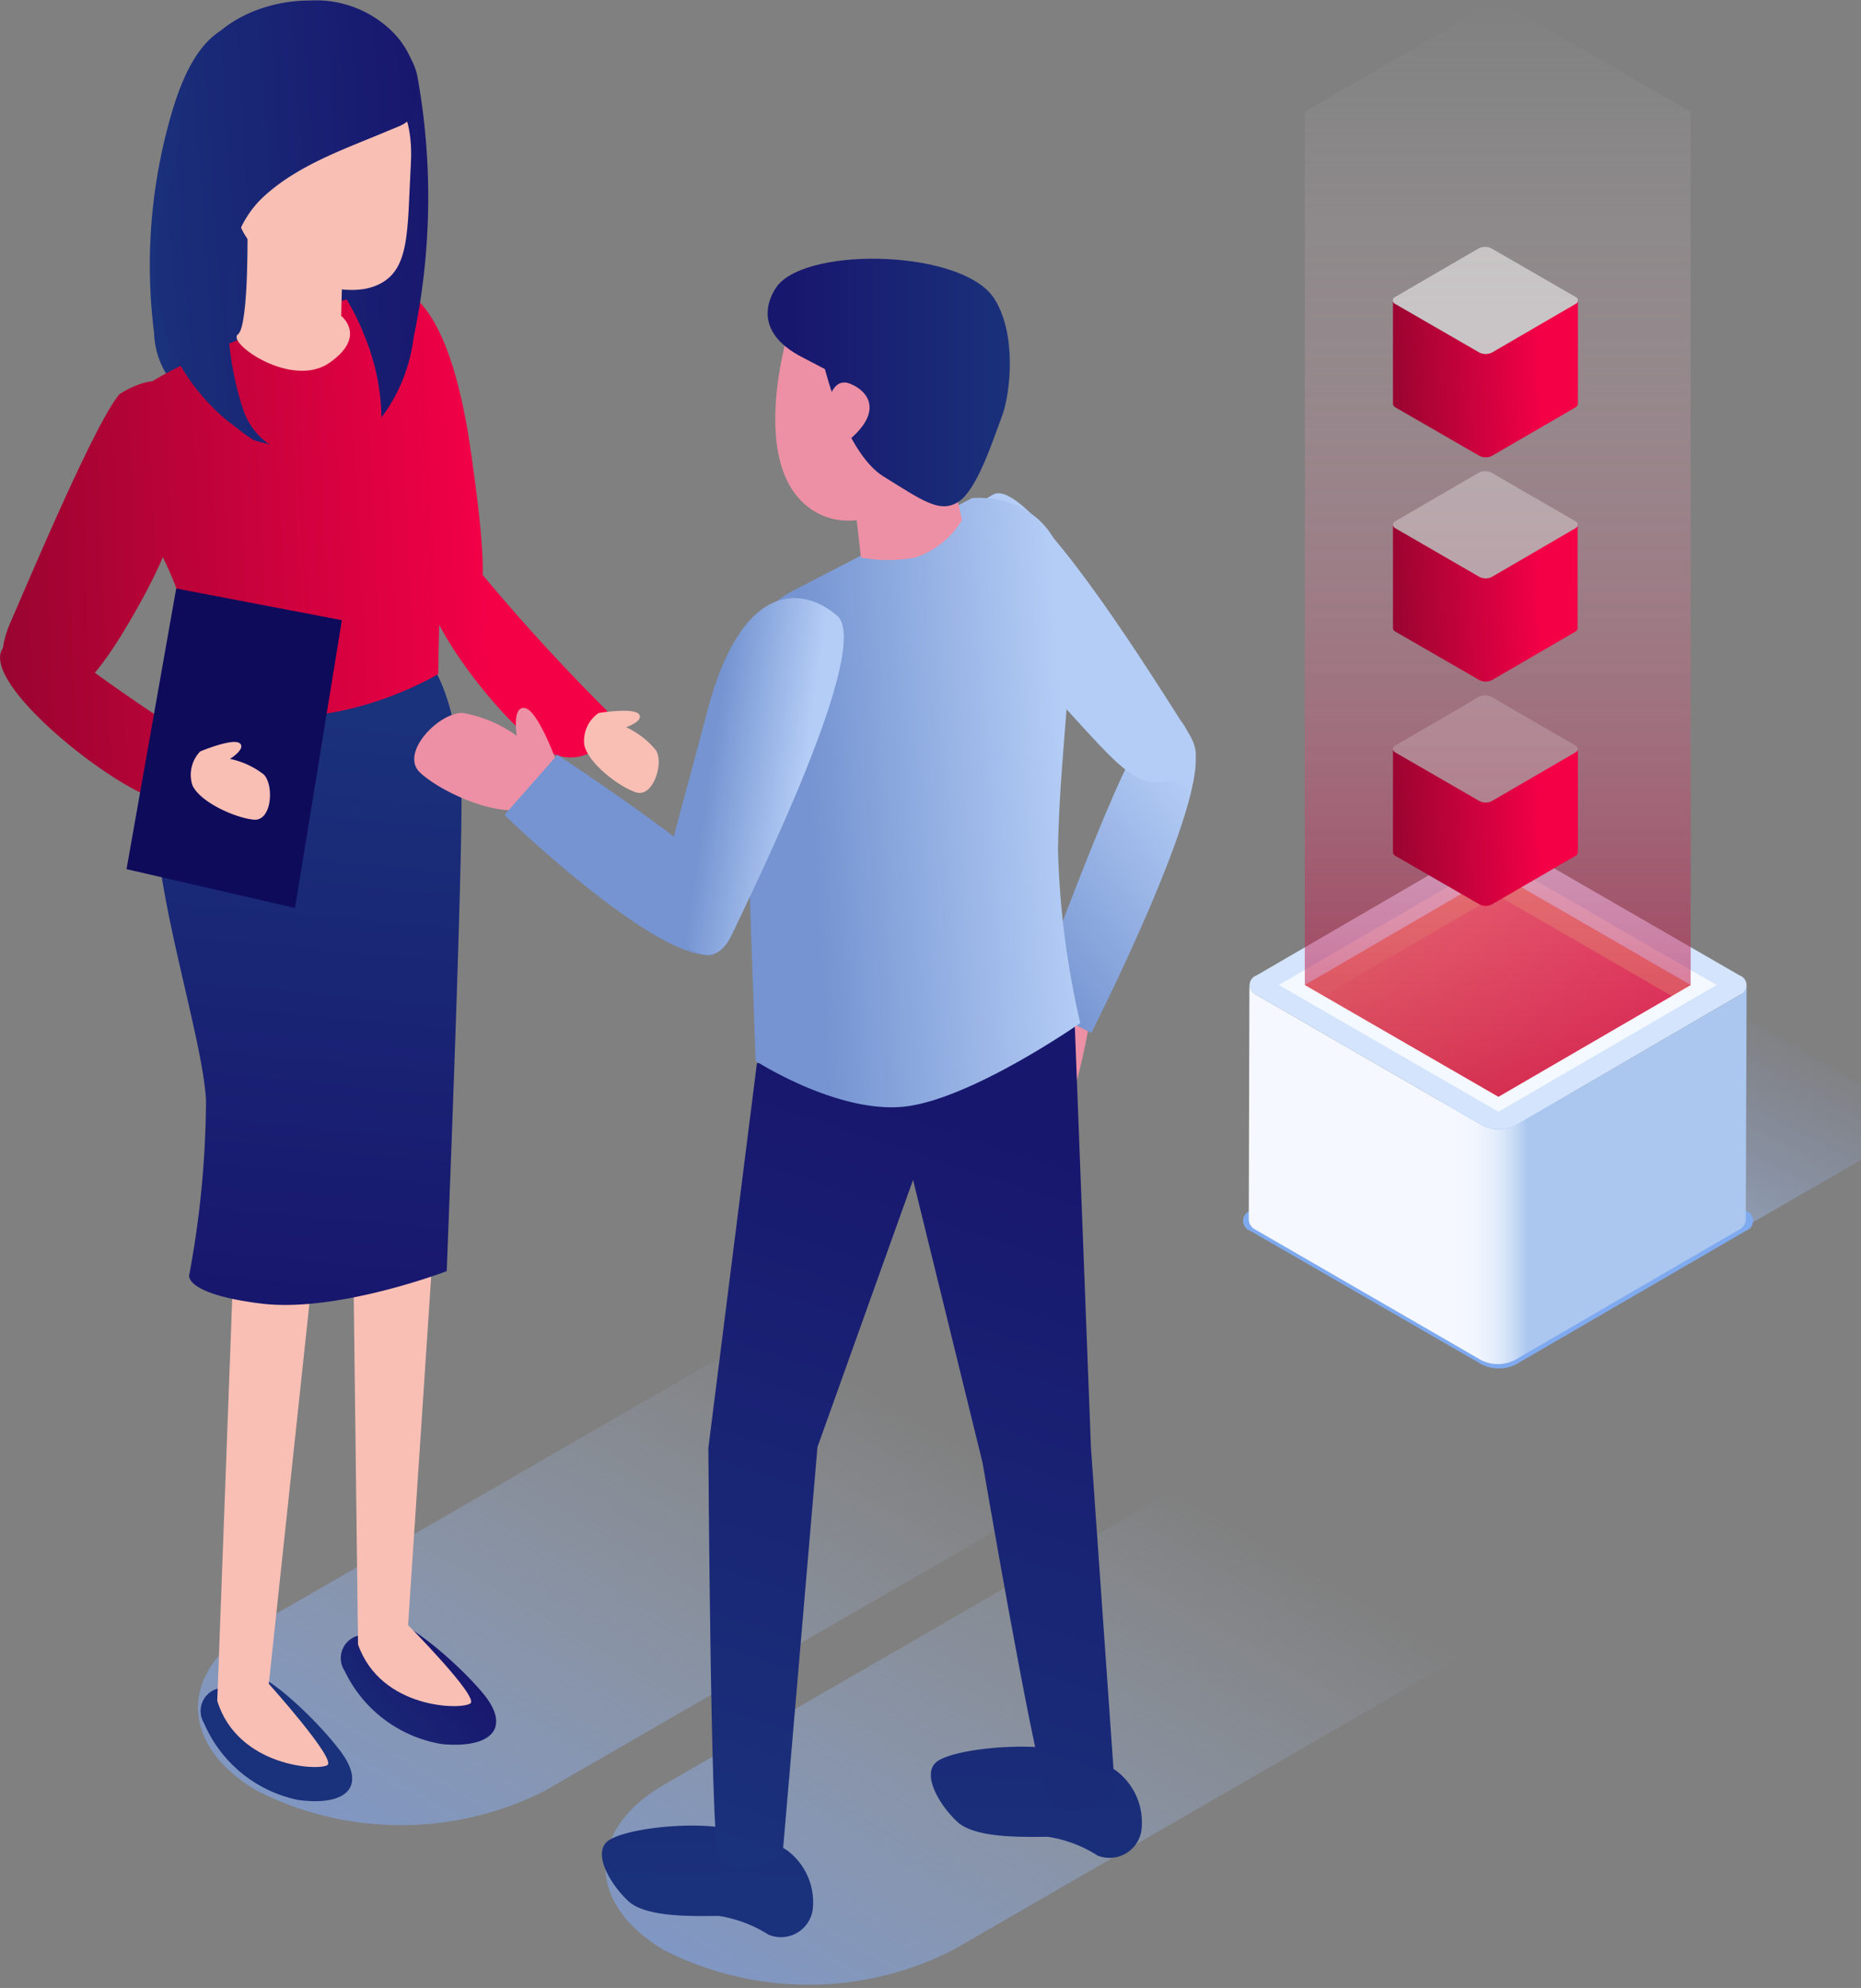 <svg width="515" height="550" fill="none" xmlns="http://www.w3.org/2000/svg"><rect width="100%" height="100%" fill="#808080" stroke="none"/><g clip-path="url(#clip0)"><path d="M46.27 35.779a149.396 149.396 0 00-3.63 56.334 23.294 23.294 0 006.12 14.992 20.076 20.076 0 0011.05 4.149c21.17 2.254 41.184-10.1 48.657-30.034a60.106 60.106 0 003.268-22.462 61.43 61.43 0 00-4.046-21.216A47.152 47.152 0 0074.127 9.064c-3.89-.882-10.375-2.646-13.902 0-7.833 5.55-11.672 17.896-13.954 26.715z" fill="url(#paint0_linear)"/><path d="M71.17 449.521c-21.89 12.657-21.787 33.251 0 45.96a88.188 88.188 0 0079.574 0l140.058-80.819-79.677-45.908L71.17 449.521z" fill="url(#paint1_linear)"/><path d="M61.16 467.002a6.433 6.433 0 00-4.721 9.701 36.31 36.31 0 0025.936 21.268c13.384 1.867 19.505-3.579 11.516-13.902-7.988-10.323-20.75-21.061-23.239-20.386-2.49.674-9.493 3.319-9.493 3.319z" fill="url(#paint2_linear)"/><path d="M86.577 351.74l-12.19 114.121s18.622 20.75 16.236 22.461c-2.386 1.712-24.848.519-30.502-17.74l4.254-114.433 22.202-4.409z" fill="#F9BFB5"/><path d="M99.597 452.426a6.432 6.432 0 00-4.201 9.908 36.31 36.31 0 0027.078 20.23c13.487 1.194 19.348-4.512 10.893-14.42-8.455-9.908-21.787-20.075-24.225-19.297-2.438.778-9.545 3.579-9.545 3.579z" fill="url(#paint3_linear)"/><path d="M119.621 348.679l-6.692 100.946s19.556 19.764 17.274 21.631c-2.282 1.868-24.795 1.712-31.124-16.288l-1.245-100.842 21.787-5.447z" fill="#F9BFB5"/><path d="M119.568 184.137s8.145 11.204 8.145 37.867c0 26.663-4.098 129.684-4.098 129.684s-30.243 11.568-51.303 8.974c-21.06-2.594-19.972-7.781-19.972-7.781a268.602 268.602 0 004.669-48.502c-.986-18.259-15.562-60.899-13.695-82.997a157.596 157.596 0 014.15-30.139l72.104-7.106z" fill="url(#paint4_linear)"/><path d="M.845 179.225c.237-2.035.902-4.404 2.112-7.175 5.55-12.709 23.343-55.038 30.087-62.974 0 0 4.706-3.183 9.076-3.58 19.12-11.468 56.44-23.55 56.44-23.55s3.994-2.735 8.385-2.555a5.33 5.33 0 01.641-.039c6.069 0 17.118 6.38 22.72 45.597 2.472 17.302 3.459 27.728 3.27 34.12a551.517 551.517 0 0033.716 36.895c5.914 5.187-4.15 18.778-16.444 11.516-7.897-4.665-22.342-21.336-29.288-34.576-.225 7.171-.28 13.567-.28 13.567s-26.04 15.977-53.274 10.79c-19.92-4.047-20.75-5.862-20.75-5.862a60.54 60.54 0 002.439-25.263c-.47-2.951-2.32-7.143-4.628-11.98a131.157 131.157 0 01-5.072 10.424c-5.646 10.449-10.105 17.237-13.748 21.557 9.998 7.178 22.646 15.909 30.45 19.994 6.952 3.735.312 19.193-13.383 14.991-13.635-4.183-49.126-32.639-42.47-41.897z" fill="url(#paint5_linear)"/><path d="M165.684 197.261s9.545-1.557 11.101.311c1.556 1.867-3.527 3.631-3.527 3.631a22.832 22.832 0 018.3 6.432c2.178 3.528-.83 13.176-5.603 11.568-4.772-1.608-13.176-8.04-14.265-13.124a9.337 9.337 0 013.994-8.818z" fill="#F9BFB5"/><path d="M48.761 162.817l-13.746 77.654 46.634 10.738 12.968-79.626-45.856-8.766z" fill="#0F0B5B"/><path d="M55.401 207.895s8.923-3.735 10.894-2.283c1.971 1.453-2.646 4.358-2.646 4.358a22.673 22.673 0 019.338 4.305c2.904 2.905 2.282 13.02-2.802 12.502-5.083-.519-14.628-4.721-16.91-9.441a9.337 9.337 0 012.127-9.441z" fill="#F9BFB5"/><path d="M105.563 115.508a45.907 45.907 0 008.87-21.994 188.353 188.353 0 001.037-72.623 16.39 16.39 0 00-10.374-11.88 9.337 9.337 0 00-7.937 2.231 23.395 23.395 0 00-5.187 6.848 86.474 86.474 0 00-10.064 42.795 10.686 10.686 0 001.971 7.885c2.127 2.23 4.617 4.098 6.64 6.484a63.807 63.807 0 0110.375 17.74 61.531 61.531 0 014.669 22.514z" fill="url(#paint6_linear)"/><path d="M103.747 22.084s11.049 3.683 9.96 23.084c-1.089 19.4 0 30.45-10.375 34.132-10.374 3.683-29.204-4.2-35.481-14.16-6.277-9.96-6.795-39.06-3.112-39.89 3.683-.83 39.008-3.165 39.008-3.165z" fill="#F9BFB5"/><path d="M85.695.141c-13.383 0-28.634 6.64-32.991 20.75-3.528 11.671-3.165 24.277-7.003 35.585a55.037 55.037 0 00-.623 33.355 54.361 54.361 0 0011.776 20.749 51.885 51.885 0 008.714 7.833 47.32 47.32 0 004.15 3.06c1.556.934 4.358.986 5.603 2.023a19.346 19.346 0 01-8.093-10.374 85.437 85.437 0 01-3.216-39.32 28.219 28.219 0 018.611-19.09c9.856-9.233 23.188-13.59 35.637-18.882 2.49-1.037 4.565-1.608 5.862-3.994a15.977 15.977 0 001.452-8.351 24.173 24.173 0 00-6.639-14.37A30.14 30.14 0 0085.695.142z" fill="url(#paint7_linear)"/><path d="M68.473 61.404s.52 28.842-2.645 31.124c-3.164 2.282 14.888 15.147 25.366 7.833s3.216-12.968 3.216-12.968l.467-17.326-26.404-8.663z" fill="#F9BFB5"/><path d="M183.943 493.665c-21.942 12.658-21.786 33.199 0 45.96a88.182 88.182 0 0079.574 0l140.059-80.819-79.678-45.908-139.955 80.767z" fill="url(#paint8_linear)"/><path d="M154.168 211.163s-5.187-14.525-8.87-15.251c-3.683-.726-2.283 7.677-2.283 7.677a36.304 36.304 0 00-14.888-6.328c-6.536-.312-17.74 11.1-11.827 16.547 5.914 5.447 21.061 12.19 28.998 9.908 7.936-2.282 8.87-12.553 8.87-12.553z" fill="#ED90A5"/><path d="M217.868 511.977a17.894 17.894 0 017.107 15.562 8.87 8.87 0 01-12.294 7.729 36.305 36.305 0 00-13.746-5.187c-6.173 0-19.972.622-25.055-4.098-5.084-4.721-10.375-13.799-5.188-16.963 5.188-3.164 22.513-5.187 33.044-3.061a37.65 37.65 0 0116.132 6.018z" fill="url(#paint9_linear)"/><path d="M308.855 489.879a17.896 17.896 0 017.106 15.562 8.92 8.92 0 01-12.242 7.936 35.226 35.226 0 00-13.746-5.187c-6.173 0-19.972.571-25.055-4.15-5.084-4.72-10.375-13.798-5.188-16.963 5.188-3.164 22.514-4.927 33.044-3.06a38.493 38.493 0 0116.081 5.862z" fill="url(#paint10_linear)"/><path d="M291.841 267.653a121.79 121.79 0 01-8.871 16.288c-2.905 3.424-7.106 16.703-1.971 17.845 5.136 1.141 12.917 8.144 16.496-.934a181.603 181.603 0 005.81-32.058l-11.464-1.141z" fill="#ED90A5"/><path d="M285.615 277.561l16.392 8.196s33.251-65.309 28.427-78.9c-4.824-13.591-8.041-9.493-14.732-1.556-6.692 7.937-30.087 72.26-30.087 72.26z" fill="url(#paint11_linear)"/><path d="M274.93 136.776c-10.634 5.551-15.822 20.386 5.965 43.885s28.271 32.162 34.963 34.963c6.692 2.801 20.334-1.401 12.916-13.02-7.417-11.62-43.936-70.963-53.844-65.828z" fill="url(#paint12_linear)"/><path d="M297.391 282.748l4.513 117.753 6.692 95.395s-14.992 11.516-19.038 0c-4.046-11.516-17.637-91.142-17.637-91.142l-19.245-78.329-26.455 73.92-9.649 112.721s-13.798 9.234-17.844 0c-2.075-4.669-2.698-112.462-2.698-112.462l13.435-106.444 87.926-11.412z" fill="url(#paint13_linear)"/><path d="M218.595 90.194s-11.256 35.118 3.735 48.968c14.991 13.85 38.335-5.498 40.358-11.827 2.023-6.328 10.945-42.64-6.9-47.516-17.844-4.876-37.193 10.375-37.193 10.375z" fill="#ED90A5"/><path d="M154.272 208.828s45.234 29.828 50.577 39.061l.363.571a1.555 1.555 0 00-.83 1.452 15.878 15.878 0 01-3.268 10.012c-1.245 1.452-2.646 2.697-3.735 4.201-15.562 2.283-57.787-38.645-57.787-38.645l14.68-16.652z" fill="url(#paint14_linear)"/><path d="M218.855 163.75l50.161-25.936s24.381-2.802 26.663 25.366c1.816 21.631-2.334 43.366-2.905 71.793a239.06 239.06 0 006.173 48.086s-30.501 21.32-48.968 23.136c-18.467 1.815-40.877-12.657-40.877-12.657s-3.475-96.277-3.475-106.652a25.574 25.574 0 0113.228-23.136z" fill="url(#paint15_linear)"/><path d="M231.615 170.286c-10.789-9.077-26.87-7.936-35.844 26.352s-13.02 45.234-11.879 53.741c1.141 8.507 12.449 21.424 18.674 8.144s39.113-79.781 29.049-88.237z" fill="url(#paint16_linear)"/><path d="M266.215 143.883a23.964 23.964 0 01-12.969 10.374 41.456 41.456 0 01-14.991 0l-2.646-23.083 25.263-10.946 5.343 23.655z" fill="#ED90A5"/><path d="M215.275 78.885s-9.908 11.724 7.262 20.231l5.758 3.009s5.706 23.239 16.236 29.723c10.531 6.484 15.562 10.375 20.75 6.951 5.187-3.423 9.544-17.17 11.982-23.602 2.438-6.433 4.15-23.084-2.23-32.732-8.715-13.228-50.732-14.37-59.758-3.58z" fill="url(#paint17_linear)"/><path d="M228.555 114.885s.674-11.308 6.847-8.662c6.173 2.645 8.922 9.285-3.424 17.74-12.346 8.456-3.423-9.078-3.423-9.078z" fill="#ED90A5"/><path d="M533.046 310.561l-57.811 33.263-105.513-61.205 57.81-33.238 105.514 61.18z" fill="url(#paint18_linear)"/><path d="M483.139 335.008a2.913 2.913 0 010 5.523l-63.586 36.936a10.566 10.566 0 01-9.551 0l-64.017-36.936a2.915 2.915 0 010-5.523l63.612-36.961a10.558 10.558 0 019.55 0l63.992 36.961z" fill="#7FAAEF"/><path d="M481.467 275.272l-62.041 36.049a10.132 10.132 0 01-9.298 0l-62.421-36.049a3.294 3.294 0 01-1.951-2.711l-.177 64.98a3.32 3.32 0 001.925 2.711l62.371 36.049a10.357 10.357 0 009.297 0l62.016-36.049a3.37 3.37 0 001.926-2.685l.228-64.955a3.243 3.243 0 01-1.875 2.66z" fill="url(#paint19_linear)"/><path d="M481.417 269.876a2.863 2.863 0 010 5.396l-61.991 36.049a10.13 10.13 0 01-9.297 0l-62.421-36.049a2.862 2.862 0 010-5.396l61.99-36.024a10.132 10.132 0 019.298 0l62.421 36.024z" fill="#D3E4FC"/><path d="M473.006 272.511l-58.343 33.921-58.723-33.921 58.343-33.896 58.723 33.896z" fill="url(#paint20_linear)"/><path d="M470.194 273.879l-55.911-32.3-55.303 32.148c.953.24 1.872.598 2.736 1.064.431.228.836 2.381 1.242 2.685l51.325-29.817 51.857 29.918c1.343-.608 2.711-3.116 4.054-3.698z" fill="#FFA282"/><path d="M414.283 241.579l53.58 30.957-53.2 30.907-53.58-30.932 53.2-30.932zm0-4.155l-60.394 35.087 60.8 35.086 60.369-35.086-60.8-35.087h.025z" fill="#F4F8FF"/><path opacity=".603" d="M361.083 30.907V272.51l53.58 30.932 53.2-30.907V30.932L414.283 0l-53.2 30.907z" fill="url(#paint21_linear)"/><path d="M435.918 208.215l-23.053 13.401a3.802 3.802 0 01-3.471 0l-23.205-13.401c-.4-.188-.67-.574-.71-1.014v28.602c.04.44.31.825.71 1.013l23.23 13.401a3.75 3.75 0 003.446 0l23.078-13.401c.4-.188.67-.573.71-1.013v-28.602c-.033.45-.318.842-.735 1.014z" fill="url(#paint22_linear)"/><path opacity=".177" d="M435.918 206.213c.963.532.963 1.444 0 2.002l-23.053 13.401a3.802 3.802 0 01-3.471 0l-23.205-13.401c-.963-.558-.963-1.47 0-2.002l23.053-13.401a3.802 3.802 0 013.471 0l23.205 13.401z" fill="#fff"/><path d="M435.918 146.173L412.865 159.6a3.802 3.802 0 01-3.471 0l-23.205-13.427c-.4-.187-.67-.573-.71-1.013v28.601c.04.44.31.826.71 1.014l23.23 13.401a3.926 3.926 0 003.446 0l23.002-13.376c.4-.188.67-.573.71-1.013v-28.602a1.19 1.19 0 01-.659.988z" fill="url(#paint23_linear)"/><path opacity=".297" d="M435.918 144.172c.963.532.963 1.444 0 2.001L412.865 159.6a3.802 3.802 0 01-3.471 0l-23.205-13.427c-.963-.557-.963-1.469 0-2.001l23.053-13.401a3.796 3.796 0 013.471 0l23.205 13.401z" fill="#fff"/><path d="M435.918 84.132l-23.053 13.401a3.978 3.978 0 01-3.471 0l-23.205-13.401c-.4-.188-.67-.573-.71-1.013v28.601c.04.44.31.826.71 1.013l23.23 13.402c1.088.53 2.359.53 3.446 0l23.078-13.402c.4-.187.67-.573.71-1.013V83.119a1.19 1.19 0 01-.735 1.013z" fill="url(#paint24_linear)"/><path opacity=".502" d="M435.918 82.105a1.064 1.064 0 010 2.027l-23.053 13.401a3.978 3.978 0 01-3.471 0l-23.205-13.401a1.064 1.064 0 010-2.027l23.053-13.401a3.978 3.978 0 013.471 0l23.205 13.401z" fill="#fff"/></g><defs><linearGradient id="paint0_linear" x1="41.965" y1="64.516" x2="117.609" y2="57.572" gradientUnits="userSpaceOnUse"><stop stop-color="#1A317B"/><stop offset="1" stop-color="#18176E"/></linearGradient><linearGradient id="paint1_linear" x1="251.558" y1="389.982" x2="159.519" y2="547.122" gradientUnits="userSpaceOnUse"><stop stop-color="#B7D1F7" stop-opacity="0"/><stop offset="1" stop-color="#80A5EC" stop-opacity=".621"/></linearGradient><linearGradient id="paint2_linear" x1="138.222" y1="438.326" x2="178.809" y2="410.876" gradientUnits="userSpaceOnUse"><stop stop-color="#1A317B"/><stop offset="1" stop-color="#18176E"/></linearGradient><linearGradient id="paint3_linear" x1="83.7" y1="481.817" x2="121.125" y2="450.64" gradientUnits="userSpaceOnUse"><stop stop-color="#1A317B"/><stop offset="1" stop-color="#18176E"/></linearGradient><linearGradient id="paint4_linear" x1="86.058" y1="197.624" x2="71.175" y2="356.789" gradientUnits="userSpaceOnUse"><stop stop-color="#1A317B"/><stop offset="1" stop-color="#18176E"/></linearGradient><linearGradient id="paint5_linear" x1="0" y1="187.5" x2="136.202" y2="181.624" gradientUnits="userSpaceOnUse"><stop stop-color="#990430"/><stop offset="1" stop-color="#F30047"/></linearGradient><linearGradient id="paint6_linear" x1="41.706" y1="74.476" x2="121.195" y2="72.594" gradientUnits="userSpaceOnUse"><stop stop-color="#1A317B"/><stop offset="1" stop-color="#18176E"/></linearGradient><linearGradient id="paint7_linear" x1="36.467" y1="70.067" x2="118.173" y2="64.375" gradientUnits="userSpaceOnUse"><stop stop-color="#1A317B"/><stop offset="1" stop-color="#18176E"/></linearGradient><linearGradient id="paint8_linear" x1="364.328" y1="434.126" x2="272.292" y2="591.273" gradientUnits="userSpaceOnUse"><stop stop-color="#B7D1F7" stop-opacity="0"/><stop offset="1" stop-color="#80A5EC" stop-opacity=".621"/></linearGradient><linearGradient id="paint9_linear" x1="195.77" y1="522.663" x2="200.335" y2="305.895" gradientUnits="userSpaceOnUse"><stop stop-color="#1A317B"/><stop offset="1" stop-color="#18176E"/></linearGradient><linearGradient id="paint10_linear" x1="284.474" y1="529.354" x2="289.014" y2="312.588" gradientUnits="userSpaceOnUse"><stop stop-color="#1A317B"/><stop offset="1" stop-color="#18176E"/></linearGradient><linearGradient id="paint11_linear" x1="296.484" y1="285.757" x2="350.3" y2="243.182" gradientUnits="userSpaceOnUse"><stop stop-color="#7594D1"/><stop offset="1" stop-color="#B4CDF6"/></linearGradient><linearGradient id="paint12_linear" x1="-14.33" y1="206.77" x2="28.699" y2="195.588" gradientUnits="userSpaceOnUse"><stop stop-color="#7594D1"/><stop offset="1" stop-color="#B4CDF6"/></linearGradient><linearGradient id="paint13_linear" x1="246.399" y1="526.501" x2="312.205" y2="325.314" gradientUnits="userSpaceOnUse"><stop stop-color="#1A317B"/><stop offset="1" stop-color="#18176E"/></linearGradient><linearGradient id="paint14_linear" x1="60.449" y1="659.089" x2="48.501" y2="684.135" gradientUnits="userSpaceOnUse"><stop stop-color="#7594D1"/><stop offset="1" stop-color="#B4CDF6"/></linearGradient><linearGradient id="paint15_linear" x1="224.872" y1="229.059" x2="295.507" y2="224.683" gradientUnits="userSpaceOnUse"><stop stop-color="#7594D1"/><stop offset="1" stop-color="#B4CDF6"/></linearGradient><linearGradient id="paint16_linear" x1="197.119" y1="208.05" x2="222.875" y2="211.801" gradientUnits="userSpaceOnUse"><stop stop-color="#7594D1"/><stop offset="1" stop-color="#B4CDF6"/></linearGradient><linearGradient id="paint17_linear" x1="279.805" y1="105.808" x2="219.58" y2="105.808" gradientUnits="userSpaceOnUse"><stop stop-color="#1A317B"/><stop offset="1" stop-color="#18176E"/></linearGradient><linearGradient id="paint18_linear" x1="489.187" y1="280.117" x2="451.199" y2="352.165" gradientUnits="userSpaceOnUse"><stop stop-color="#8DA8EA" stop-opacity="0"/><stop offset="1" stop-color="#ABC7EF" stop-opacity=".661"/></linearGradient><linearGradient id="paint19_linear" x1="401.388" y1="324.976" x2="422.618" y2="324.976" gradientUnits="userSpaceOnUse"><stop stop-color="#F5F8FF"/><stop offset=".3" stop-color="#F2F6FE"/><stop offset=".51" stop-color="#E9F0FC"/><stop offset=".69" stop-color="#DAE6F9"/><stop offset=".86" stop-color="#C4D8F4"/><stop offset="1" stop-color="#ABC7EF"/></linearGradient><linearGradient id="paint20_linear" x1="355.94" y1="272.511" x2="473.006" y2="272.511" gradientUnits="userSpaceOnUse"><stop stop-color="#FFA282"/><stop offset="1" stop-color="#FF4B70"/></linearGradient><linearGradient id="paint21_linear" x1="414.473" y1="303.443" x2="414.473" y2="0" gradientUnits="userSpaceOnUse"><stop stop-color="#B80036"/><stop offset="1" stop-color="#fff" stop-opacity="0"/></linearGradient><linearGradient id="paint22_linear" x1="385.473" y1="240.168" x2="426.713" y2="238.401" gradientUnits="userSpaceOnUse"><stop stop-color="#990430"/><stop offset="1" stop-color="#F30047"/></linearGradient><linearGradient id="paint23_linear" x1="385.473" y1="178.111" x2="426.652" y2="176.348" gradientUnits="userSpaceOnUse"><stop stop-color="#990430"/><stop offset="1" stop-color="#F30047"/></linearGradient><linearGradient id="paint24_linear" x1="385.473" y1="116.07" x2="426.713" y2="114.302" gradientUnits="userSpaceOnUse"><stop stop-color="#990430"/><stop offset="1" stop-color="#F30047"/></linearGradient><clipPath id="clip0"><path fill="#fff" d="M0 0h515v550H0z"/></clipPath></defs></svg>